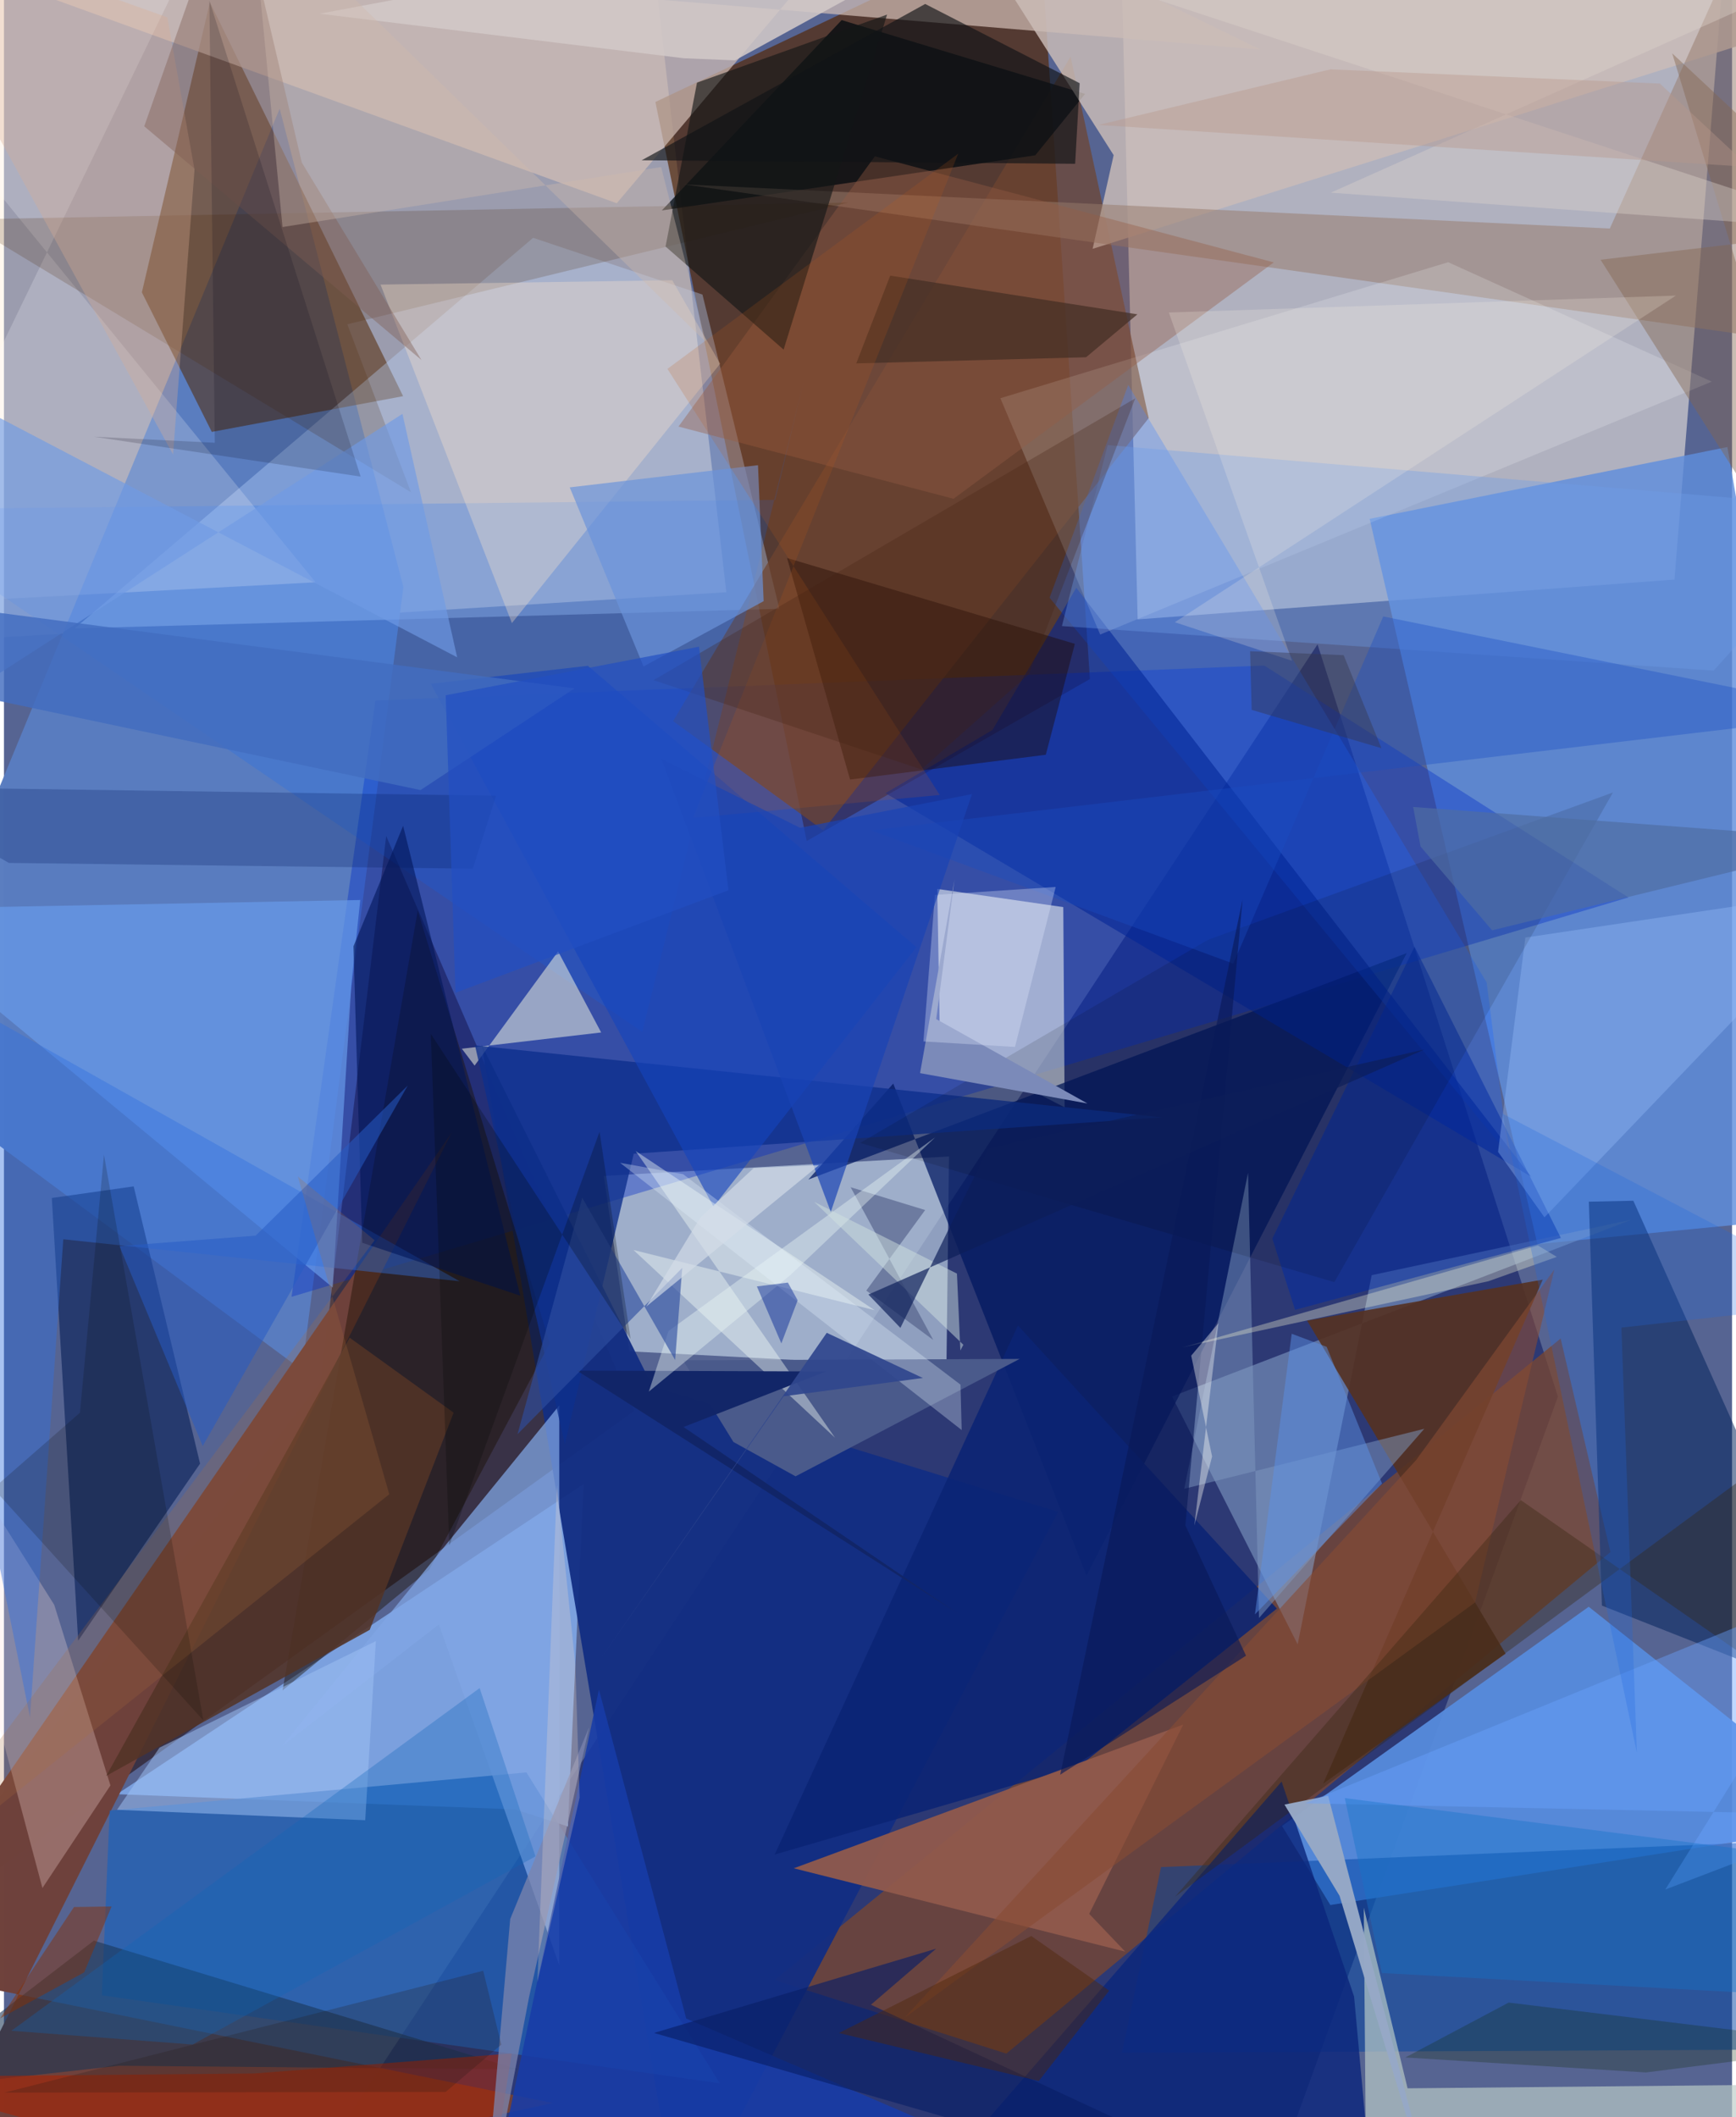 <svg xmlns="http://www.w3.org/2000/svg" width="228" height="278" viewBox="0 0 836 1024"><path fill="#566492" d="M0 0h836v1024H0z"/><path fill="#e2dbd7" fill-opacity=".647" d="M808.146 280.314l-259.692 19.259-7.505-301.466L831.002-3.78z"/><path fill="#feeed8" fill-opacity=".408" d="M-37.627 310.548l387.09-24.107-34.625-299.593L-9.198-42.566z"/><path fill="#2b3672" fill-opacity=".925" d="M751.776 675.504L602.973 1086l-451.519-39.441 484.02-734.9z"/><path fill="#532300" fill-opacity=".655" d="M315.149 49.329l73.201 357.47 137.004-78.38-24.533-367.163z"/><path fill="#2e1e29" fill-opacity=".71" d="M153.177 668.595L-62 946.465l366.92-264.106-120.004-278.025z"/><path fill="#794631" fill-opacity=".769" d="M777.157 750.692L484.913 993.256l-112.052-35.573 380.217-310.299z"/><path fill="#597dbf" fill-opacity=".988" d="M-57.02 513.502l201.177 149.134L193.23 283.96 133.39 52.564z"/><path fill="#c8d9ea" fill-opacity=".635" d="M302.566 653.595l-12.383-84.853 167.012-9.393-1.252 102.24z"/><path fill="#5f8edc" fill-opacity=".812" d="M660.682 250.949l81.149 350.798L898 586.553l-64.265-370.325z"/><path fill="#002dc9" fill-opacity=".376" d="M609.692 321.897l-429.969 16.919-40.587 288.4 646.702-193.153z"/><path fill="#83adef" fill-opacity=".82" d="M54.689 867.787l225.72-149.956-7.598 165.576-25.43-8.265z"/><path fill="#522701" fill-opacity=".529" d="M99.628 1.08l93.47 190.531-92.551 17.287-33.828-67.499z"/><path fill="#578cde" fill-opacity=".937" d="M618.29 883.16l148.374-106.03L898 881.398l-256.334 39.99z"/><path fill="#6f423c" fill-opacity=".996" d="M-62 950.611l327.478 66.554L-53.894 1086l270.532-538.277z"/><path fill="#122e83" fill-opacity=".949" d="M313.723 670.474l196.303 60.759-183.075 347.885-95.848-573.772z"/><path fill="#f4f9f5" fill-opacity=".561" d="M451.511 429.947l60.962 8.792.654 96.84-60.291-31.046z"/><path fill="#d1beb6" fill-opacity=".706" d="M-62-31.636L296.452 98.31 431.73-62l176.162 86z"/><path fill="#bbd9ff" fill-opacity=".357" d="M34.203 303.948l340.926-9.49-37.213-151.997-81.924-27.435z"/><path fill="#1f62b8" fill-opacity=".718" d="M51.13 875.686l-3.777 89.377 298.955 42.576-93.542-150.397z"/><path fill="#87a2cb" fill-opacity=".549" d="M625.856 795.311l-60.753-119.888 222.231-85.491-125.666 26.823z"/><path fill="#001860" fill-opacity=".729" d="M389.167 570.496l289.442-109.514-154.902 301.1-93.488-238z"/><path fill="#6e4530" fill-opacity=".718" d="M516 27.422L323.702 348.767l72.615 52.803 157.478-199.335z"/><path fill="#00090e" fill-opacity=".737" d="M498.926 75.11L318.26 101.787 405.256 9.72l117.776 35.688z"/><path fill="#001a52" fill-opacity=".561" d="M35.908 793.508L23.157 579.425l39.603-5.621L94.87 707.91z"/><path fill="#00225b" fill-opacity=".522" d="M773.04 776.576L898 825.822 788.243 580.747l-21.521.464z"/><path fill="#0044a3" fill-opacity=".494" d="M559.76 903.04l-18.888 89.8 343.745-1.649-12.593-101.104z"/><path fill="#553223" fill-opacity=".91" d="M744.434 618.915l-114.021 19.811 96.036 161.088-88.26 62.874z"/><path fill="#cabcb7" fill-opacity=".824" d="M536.837 75.043l-10.164 45.305L898 3.62 454.24-55.022z"/><path fill="#1e6aff" fill-opacity=".318" d="M505.828 289.098l38.069-102.927 173.428 289.08 10.483 83.094z"/><path fill="#1b0f01" fill-opacity=".431" d="M134.783 817.583l65.394-377.185 63.863 209.313-58.326 109.516z"/><path fill="#699bea" fill-opacity=".682" d="M-62 439.785l221.06 182.968 8.95-145.912 4.356-41.541z"/><path fill="#0b2474" fill-opacity=".871" d="M372.845 896.992l147.64-42.95 95.326-76.017-125.269-136.951z"/><path fill="#bcccc7" fill-opacity=".671" d="M659.255 1086l-1.417-163.325 21.198 87.37 217.91-2.115z"/><path fill="#967b6b" fill-opacity=".514" d="M776.862 110.535L328.98 89.189 898 169.793 854.74-62z"/><path fill="#81a6e5" fill-opacity=".729" d="M268.654 679.76L134.45 844.62l75.978-58.98 58.206 164.837z"/><path fill="#90594c" fill-opacity=".941" d="M542.443 943.93l-17.434-18.266 45.485-91.542-188.417 69.505z"/><path fill="#0164ff" fill-opacity=".18" d="M308.79 499.091l78.398-315.866-14.063 58.548L-62 246.48z"/><path fill="#002596" fill-opacity=".561" d="M478.205 353.086l40.557-68.787 220.004 284.823-312.29-185.47z"/><path fill="#fbffff" fill-opacity=".184" d="M826.207 184.583L530.316 306.896l-48.28-114.298 216.633-65.782z"/><path fill="#193555" fill-opacity=".573" d="M55.654 999.139l192.892 1.726L43.5 938.616l-94.111 72.27z"/><path fill="#fbfde6" fill-opacity=".498" d="M221.508 507.225l6.172 8.167 40.416-55.216 20.813 39.189z"/><path fill="#ffe2dd" fill-opacity=".275" d="M24.332 776.215L51.51 863.56l-32.897 49.61-67.644-253.49z"/><path fill="#fdfcff" fill-opacity=".204" d="M-62 20.398l212.771 261.236L-62 292.99 109.977-62z"/><path fill="#1e0900" fill-opacity=".412" d="M409.32 377.033l94.696-11.981 14.06-53.654-139.244-41.521z"/><path fill="#945d45" fill-opacity=".384" d="M421.317 75.606L326.32 206.315l133.047 34.925 154.93-114.328z"/><path fill="#0d2f8c" fill-opacity=".792" d="M304.675 558.013l255.552-17.576-332.35-34.81 43.456 192.901z"/><path fill="#a20" fill-opacity=".569" d="M-62 1004.58L230.762 1086l14.888-92.821-124.668 9.692z"/><path fill="#4c2900" fill-opacity=".192" d="M196.895 238.085L-20.856 106.173l429.316-8.197-242.352 58.868z"/><path fill="#0c267c" fill-opacity=".816" d="M653.158 965.675l9.589 105.222L422.934 1086l195.164-224.335z"/><path fill="#ffe7cd" fill-opacity=".325" d="M346.466 175.935L245.732 301.37l-63.548-163.72 141.105-2.11z"/><path fill="#4a5a8b" d="M352.89 697.43l30.069 16.62 108.402-56.785-162.814.656z"/><path fill="#141616" fill-opacity=".635" d="M335.28 39.967l91.948-32.915-50.043 162.04-57.122-49.845z"/><path fill="#183ca7" fill-opacity=".871" d="M231 1086h353.779L330.062 976.31l-42.228-159.116z"/><path fill="#7e98bf" fill-opacity=".502" d="M607.158 782.565l-5.31-215.292-30.86 152.79 116.127-29.005z"/><path fill="#523327" fill-opacity=".863" d="M167.238 646.993L49.476 858.936l127.475-70.643 40.598-105.038z"/><path fill="#1544bd" fill-opacity=".608" d="M441.44 458.137l-98.145 125.498L206.49 330.721l75.983-8.695z"/><path fill="#002aa3" fill-opacity=".502" d="M753.185 598.762l-128.593 34.78-11.003-34.471 68.812-141.135z"/><path fill="#3170de" fill-opacity=".427" d="M28.7 599.394l191.757 20.302L-62 460.82l74.597 369.775z"/><path fill="#98c2fe" fill-opacity=".349" d="M722.798 557.109l13.212-103.638L898 429.321 745.252 588.784z"/><path fill="#884c33" fill-opacity=".588" d="M711.717 775.027l38.326-161.057-66.864 92.205L435.716 975.89z"/><path fill="#352510" fill-opacity=".361" d="M898 839.87l-20.333-151.719L566.59 917.326l167.222-191.77z"/><path fill="#000001" fill-opacity=".118" d="M643.598 620.124l134.787-236.833-195.887 71.245-168.293 98.26z"/><path fill="#6f9de9" fill-opacity=".357" d="M898 246.06l-70.922 78.282-315.263-21.528 22.114-87.55z"/><path fill="#9ec0f4" fill-opacity=".522" d="M54.7 875.338l20.572-30.082 104.636-51.508-5.128 86.63z"/><path fill="#f6fff9" fill-opacity=".408" d="M402.023 695.363L305.599 556.72l115.621 76.977-116.69-29.114z"/><path fill="#7b84ad" fill-opacity=".757" d="M231.131 1086l22.859-119.888 29.14-130.822-38.222 92.865z"/><path fill="#96a8c6" fill-opacity=".98" d="M696.364 1082.432l-50.237-165.484-26.642-44.126 21.104-4.291z"/><path fill="#072066" fill-opacity=".263" d="M226.824 420.156L2.38 417.366-62 380.52l300.083 4.349z"/><path fill="#122668" fill-opacity=".992" d="M277.185 662.907l120.44.428-68.86 26.854L461.65 780.5z"/><path fill="#d2c9c8" fill-opacity=".871" d="M328.82 28.173L152.696 6.628 520.147-62 353.674 29.197z"/><path fill="#fbfdd3" fill-opacity=".322" d="M742.096 602.391l9.123 5.522-33.108 11.777-148.088 32.02z"/><path fill="#dbae91" fill-opacity=".325" d="M79.04 8.4l13.145 73.65-10.377 137.769L-62-41.99z"/><path fill="#709be4" fill-opacity=".647" d="M219.248 317.92l-26.47-117.756L-62 364.099V170.754z"/><path fill="#7b8ab9" d="M524.16 533.71l-73.151-40.814 8.85-67.62-16.672 93.765z"/><path fill="#1b4fc3" fill-opacity=".365" d="M594.707 466.063l-175.219-64.412L898 345.058l-230.74-46.896z"/><path fill="#081e66" fill-opacity=".635" d="M450.959 942.509l-31.547 27.101L669.796 1086 314.45 983.262z"/><path fill="#4c5a83" fill-opacity=".596" d="M417.17 624.21l28.48-38.953-36.05-11.037 39.978 73.88z"/><path fill="#001557" fill-opacity=".584" d="M169.074 457.694l24.026-58.252 56.69 227.242-76.468-25.59z"/><path fill="#422e24" fill-opacity=".71" d="M548.332 152.028l-119.592-18.71-16.42 42.442 111.167-2.964z"/><path fill="#7f5c54" fill-opacity=".412" d="M67.866 61.094L201.96 174.109l-57.876-95.487L111.125-62z"/><path fill="#83654f" fill-opacity=".435" d="M807.038 25.792L898 323.714 772.387 125.63 898 110.857z"/><path fill="#6b94db" fill-opacity=".686" d="M364.784 224.995l-91.078 10.727 35.704 86.607 58.106-31.566z"/><path fill="#6aa3ff" fill-opacity=".42" d="M629.416 872.197L898 877.863l-94.294 36.028L898 762.424z"/><path fill="#1f68e2" fill-opacity=".255" d="M782.47 642.114L898 629.19l-173.033-90.532 64.991 309.097z"/><path fill="#101316" fill-opacity=".647" d="M308.493 77.53L445.666 1.917l74.73 38.33-2.18 38.968z"/><path fill="#4e260a" fill-opacity=".447" d="M534.675 962.796l-37.678-26.423-93.104 46.924 96.727 23.211z"/><path fill="#265cc4" fill-opacity=".529" d="M195.344 525.034l-73.598 72.611-65.893 5.042 40.301 96.749z"/><path fill="#fbf4e4" fill-opacity=".212" d="M563.541 151.154L623.15 319.62l-56.709-18.675L808.837 142.96z"/><path fill="#5c92e8" fill-opacity=".475" d="M622.979 645.099L605.18 780.827l61.496-63.282L639.9 651.42z"/><path fill="#eaf7f6" fill-opacity=".396" d="M311.97 673.065l68.52-56.411 69.972-66.536-128.98 93.655z"/><path fill="#cfbaab" fill-opacity=".373" d="M317.928 80.788l21.594 84.586L119.453-49.449l15.308 159.259z"/><path fill="#1674c9" fill-opacity=".4" d="M898 966.758l-231.394-12.471-17.948-84.61 225.928 29.034z"/><path fill="#000417" fill-opacity=".169" d="M99.373.258l73.174 230.253L43.5 211.225l58.504 2.926z"/><path fill="#0f2c09" fill-opacity=".267" d="M898 989.279l-103.702 13.092-116.347-7.248 49.974-26.544z"/><path fill="#c05d17" fill-opacity=".18" d="M320.966 178.409L461.633 74.342l-128.3 321.25 119.374-11.089z"/><path fill="#e5edff" fill-opacity=".314" d="M450.374 432.843l58.428-3.86-19.702 77.388-44.283-2.667z"/><path fill="#ab6f3e" fill-opacity=".224" d="M142.158 569l37.147 30.89L-62 921.221l248.416-198.507z"/><path fill="#2e4ea0" fill-opacity=".631" d="M328.149 613.219l-3.458 44.582-44.922-78.465-31.313 114.3z"/><path fill="#ded3cc" fill-opacity=".384" d="M369.81-62L898-21.17 641.873 93.189 898 111.618z"/><path fill="#426dbf" fill-opacity=".82" d="M276.039 332.934l-74.518 49.203-235.168-49.71 9.036-38.96z"/><path fill="#d2e3e1" fill-opacity=".478" d="M391.96 581.303l69.067 34.688 1.66 37.177 1.454-2.75z"/><path fill="#1065ba" fill-opacity=".31" d="M257.13 897.871L91.271 988.86l-87.694-6.642 226.55-165.748z"/><path fill="#4e6da3" fill-opacity=".69" d="M685.292 409.41l-3.56-19.108L898 406.402l-178.087 43.557z"/><path fill="#0a0704" fill-opacity=".176" d="M48.378 558.477l48.096 273.632L-5.184 719.916l41.954-36.63z"/><path fill="#1a44b5" fill-opacity=".686" d="M400 586.178l68.31-202.104-83.19 16.311-67.07-33.31z"/><path fill="#e7f6ff" fill-opacity=".302" d="M463.317 691.663L298.079 562.418l30.493 5.503 134.18 101.78z"/><path fill="#30478e" fill-opacity=".922" d="M444.526 666.49l-46.479-21.859-109.61 158.034 88.742-127.332z"/><path fill="#fddfc8" fill-opacity=".243" d="M276.392 805.176l2.098 64.275-20.427 89.104 9.448-240.163z"/><path fill="#422011" fill-opacity=".267" d="M314.234 328.971l233.053-136.303-51.486 133.42-51.94 46.076z"/><path fill="#091958" fill-opacity=".62" d="M599.197 435.126l-88.214 423.22 89.895-57.549-29.34-63.043z"/><path fill="#b7968a" fill-opacity=".392" d="M801.106 40.424l-159.411-6.892-112.19 26.897 314.782 20.32z"/><path fill="#0d1e59" fill-opacity=".678" d="M687.203 507.595l-211.068 47.844-42.454 86.803-15.486-16.117z"/><path fill="#000506" fill-opacity=".243" d="M303.173 647.675l-96.668-147.617 8.927 247.421 72.706-200.068z"/><path fill="#873003" fill-opacity=".467" d="M33.875 922.364l18.193-.276L38.82 953.96l-40.63 22.22z"/><path fill="#224ec2" fill-opacity=".69" d="M213.711 336.282l122.535-23.501 14.248 117.804-132.047 49.577z"/><path fill="#281c18" fill-opacity=".239" d="M213.682 1011.8l-213.424.324 231.593-58.94 8.735 35.737z"/><path fill="#fcfef7" fill-opacity=".384" d="M587.514 639.991l-13.153 15.693 10.1 48.756-8.594 33.45z"/><path fill="#012291" fill-opacity=".447" d="M383.972 628.926l-4.728-8.585-15.002 1.855 11.841 27.565z"/><path fill="#d4dee8" fill-opacity=".655" d="M394.253 563.563l-31.532 1.376-25.86 24.003-26.119 42.986z"/><path fill="#353548" fill-opacity=".404" d="M603.605 343.343l-.742-28.378 45.24 1.917 18.287 44.99z"/></svg>